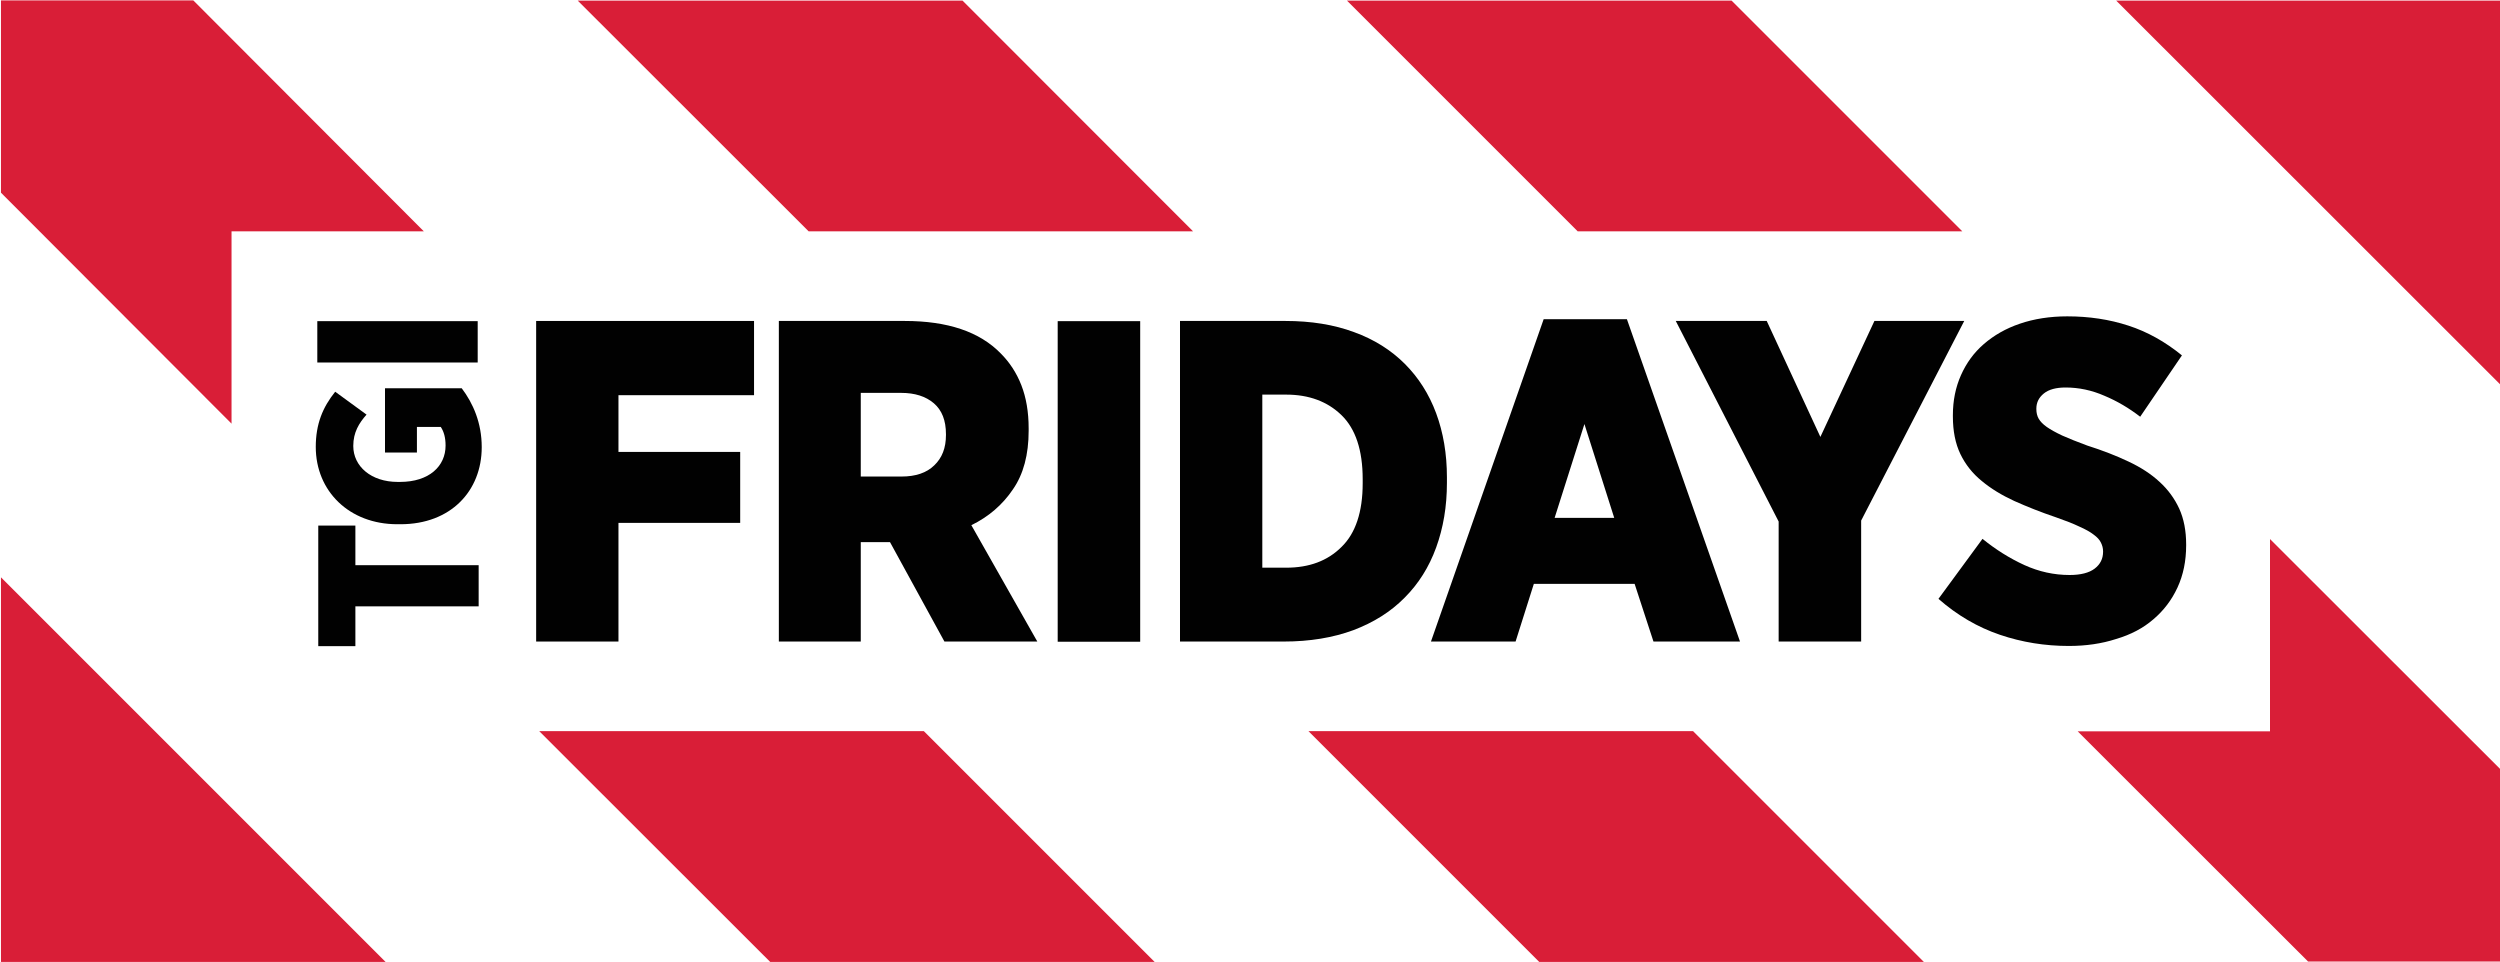 <?xml version="1.0" encoding="UTF-8" standalone="no"?>
<svg width="1300px" height="500px" viewBox="0 0 1300 500" version="1.1" xmlns="http://www.w3.org/2000/svg" xmlns:xlink="http://www.w3.org/1999/xlink" xmlns:sketch="http://www.bohemiancoding.com/sketch/ns">
    <!-- Generator: Sketch 3.0.4 (8054) - http://www.bohemiancoding.com/sketch -->
    <title>uE01D-tgifridays 2</title>
    <desc>Created with Sketch.</desc>
    <defs></defs>
    <g id="Page-1" stroke="none" stroke-width="1" fill="none" fill-rule="evenodd" sketch:type="MSPage">
        <g id="uE01D-tgifridays" sketch:type="MSLayerGroup" transform="translate(1, 0)">
            <g id="Group" sketch:type="MSShapeGroup">
                <path d="M-0.5,500.2 L199.5,500.2 L-0.5,300.2 L-0.5,500.2 Z" id="Shape" fill="#D91E37"></path>
                <path d="M1099.4,0.3 L1299.4,200.2 L1299.4,0.3 L1099.4,0.3 Z" id="Shape" fill="#D91E37"></path>
                <path d="M279.4,380.2 L399.5,500.2 L599.4,500.2 L479.4,380.2 L279.4,380.2 Z" id="Shape" fill="#D91E37"></path>
                <path d="M119.4,120.3 L219.4,120.3 L99.5,0.2 L-0.5,0.2 L-0.5,100.2 L119.4,220.3 L119.4,120.3 Z" id="Shape" fill="#D91E37"></path>
                <path d="M1179.4,380.3 L1079.4,380.3 L1199.4,500.2 L1299.4,500.2 L1299.4,400.2 L1179.4,280.3 L1179.4,380.3 Z" id="Shape" fill="#D91E37"></path>
                <path d="M1019.4,120.3 L899.4,0.3 L699.4,0.3 L819.4,120.3 L1019.4,120.3 Z" id="Shape" fill="#D91E37"></path>
                <path d="M619.4,120.3 L499.5,0.3 L299.4,0.3 L419.5,120.3 L619.4,120.3 Z" id="Shape" fill="#D91E37"></path>
                <path d="M679.4,380.2 L799.4,500.2 L999.4,500.2 L879.4,380.2 L679.4,380.2 Z" id="Shape" fill="#D91E37"></path>
                <path d="M320.6,271.9 L383.9,271.9 L383.9,235 L320.6,235 L320.6,205.5 L391.1,205.5 L391.1,166.9 L277.8,166.9 L277.8,333.6 L320.6,333.6 L320.6,271.9 Z" id="Shape" fill="#010101"></path>
                <path d="M504.1,273.1 C513.1,268.7 520.3,262.5 525.7,254.5 C531.2,246.6 533.9,236.4 533.9,224 L533.9,222.8 C533.9,214.2 532.6,206.7 530.1,200.3 C527.6,193.9 524,188.4 519.4,183.8 C508.4,172.5 491.8,166.9 469.4,166.9 L404,166.9 L404,333.6 L446.6,333.6 L446.6,281.9 L461.8,281.9 L490.1,333.6 L538.4,333.6 L504.1,273.1 L504.1,273.1 Z M490.9,226.2 C490.9,232.9 488.9,238.1 484.8,242 C480.8,245.9 475.1,247.8 467.8,247.8 L446.6,247.8 L446.6,204.3 L467.6,204.3 C474.7,204.3 480.4,206.1 484.6,209.7 C488.8,213.3 490.9,218.6 490.9,225.8 L490.9,226.2 L490.9,226.2 Z" id="Shape" fill="#010101"></path>
                <rect id="Rectangle-path" fill="#010101" x="549" y="167" width="42.9" height="166.7"></rect>
                <path d="M745.8,214.9 C742.1,204.9 736.6,196.3 729.5,189.2 C722.4,182.1 713.6,176.5 703.1,172.7 C692.6,168.8 680.7,166.9 667.4,166.9 L612.6,166.9 L612.6,333.6 L666.6,333.6 C680.1,333.6 692.1,331.6 702.7,327.7 C713.3,323.7 722.2,318.1 729.4,310.8 C736.6,303.6 742.1,294.9 745.8,284.7 C749.5,274.5 751.4,263.4 751.4,251.1 L751.4,248.2 C751.4,236 749.5,224.9 745.8,214.9 L745.8,214.9 Z M707.6,251.3 C707.6,266.2 703.9,277.3 696.6,284.4 C689.3,291.7 679.7,295.2 667.8,295.2 L655.4,295.2 L655.4,205.2 L667.8,205.2 C679.7,205.2 689.3,208.8 696.6,215.9 C703.9,223 707.6,234.1 707.6,249.2 L707.6,251.3 L707.6,251.3 Z" id="Shape" fill="#010101"></path>
                <path d="M845,166 L801.7,166 L743.1,333.6 L787.1,333.6 L796.6,303.6 L849,303.6 L858.8,333.6 L903.8,333.6 L845,166 L845,166 Z M807.4,269.3 L822.9,220.5 L838.4,269.3 L807.4,269.3 L807.4,269.3 Z" id="Shape" fill="#010101"></path>
                <path d="M966.8,333.6 L966.8,270.7 L1020.4,166.9 L973.7,166.9 L945.6,227.2 L917.7,166.9 L870.4,166.9 L923.9,271.2 L923.9,333.6 L966.8,333.6 Z" id="Shape" fill="#010101"></path>
                <path d="M1118.8,322 C1124.1,317.5 1128.3,312 1131.3,305.5 C1134.3,299 1135.8,291.7 1135.8,283.6 L1135.8,283.1 C1135.8,276 1134.6,269.8 1132.2,264.5 C1129.8,259.3 1126.4,254.6 1122,250.6 C1117.6,246.5 1112.2,243 1105.8,240 C1099.5,237 1092.3,234.2 1084.4,231.7 C1079.2,229.8 1074.8,228 1071.4,226.5 C1068,224.9 1065.3,223.4 1063.3,222 C1061.3,220.6 1059.9,219.1 1059.1,217.7 C1058.3,216.3 1057.9,214.6 1057.9,212.7 L1057.9,212.5 C1057.9,209.3 1059.2,206.7 1061.8,204.6 C1064.4,202.5 1068.2,201.5 1073.1,201.5 C1079.9,201.5 1086.7,202.9 1093.3,205.8 C1100,208.6 1106.2,212.3 1111.9,216.7 L1133.6,184.8 C1124.9,177.7 1115.6,172.5 1105.7,169.3 C1095.9,166.1 1085.3,164.5 1074,164.5 C1065,164.5 1056.7,165.8 1049.4,168.3 C1042,170.8 1035.8,174.4 1030.6,178.9 C1025.4,183.4 1021.5,188.8 1018.7,195.1 C1015.9,201.4 1014.5,208.3 1014.5,215.9 L1014.5,216.6 C1014.5,224.2 1015.8,230.7 1018.4,236.1 C1021,241.5 1024.7,246.2 1029.5,250.1 C1034.3,254.1 1039.9,257.5 1046.4,260.5 C1052.9,263.4 1060.1,266.3 1068.1,269 C1073,270.7 1077.1,272.3 1080.2,273.8 C1083.4,275.2 1085.9,276.6 1087.7,278 C1089.5,279.3 1090.8,280.7 1091.5,282.2 C1092.2,283.6 1092.6,285.1 1092.6,286.7 L1092.6,286.9 C1092.6,290.6 1091.1,293.5 1088.2,295.7 C1085.3,297.9 1080.9,299 1075.2,299 C1067.1,299 1059.3,297.3 1051.6,293.8 C1044,290.3 1036.8,285.8 1029.9,280.2 L1007,311.4 C1016.8,320 1027.5,326.2 1039,330.1 C1050.5,334 1062.4,335.9 1074.8,335.9 C1083.7,335.9 1091.9,334.7 1099.3,332.3 C1107.1,330 1113.5,326.6 1118.8,322 L1118.8,322 Z" id="Shape" fill="#010101"></path>
                <path d="M183.8,273.3 L164.5,273.3 L164.5,336 L183.8,336 L183.8,315.3 L247.9,315.3 L247.9,293.9 L183.8,293.9 L183.8,273.3 Z" id="Shape" fill="#010101"></path>
                <path d="M199.2,201.9 L199.2,235.3 L215.8,235.3 L215.8,222 L228.2,222 C229.8,224.4 230.7,227.5 230.7,231.7 C230.7,242.4 222.2,250.6 207,250.6 L205.8,250.6 C192,250.6 182.7,242.5 182.7,231.9 C182.7,224.8 185.7,220 189.6,215.6 L173.3,203.7 C166.8,211.8 163.2,220.5 163.2,232.4 C163.2,255.4 180.6,272.6 205.6,272.6 L207.3,272.6 C233.4,272.6 249.5,255.3 249.5,232.5 C249.5,219.9 245,209.7 239.1,201.9 L199.2,201.9 L199.2,201.9 Z" id="Shape" fill="#010101"></path>
                <rect id="Rectangle-path" fill="#010101" x="164" y="167" width="83.4" height="21.5"></rect>
            </g>
        </g>
    </g>
</svg>